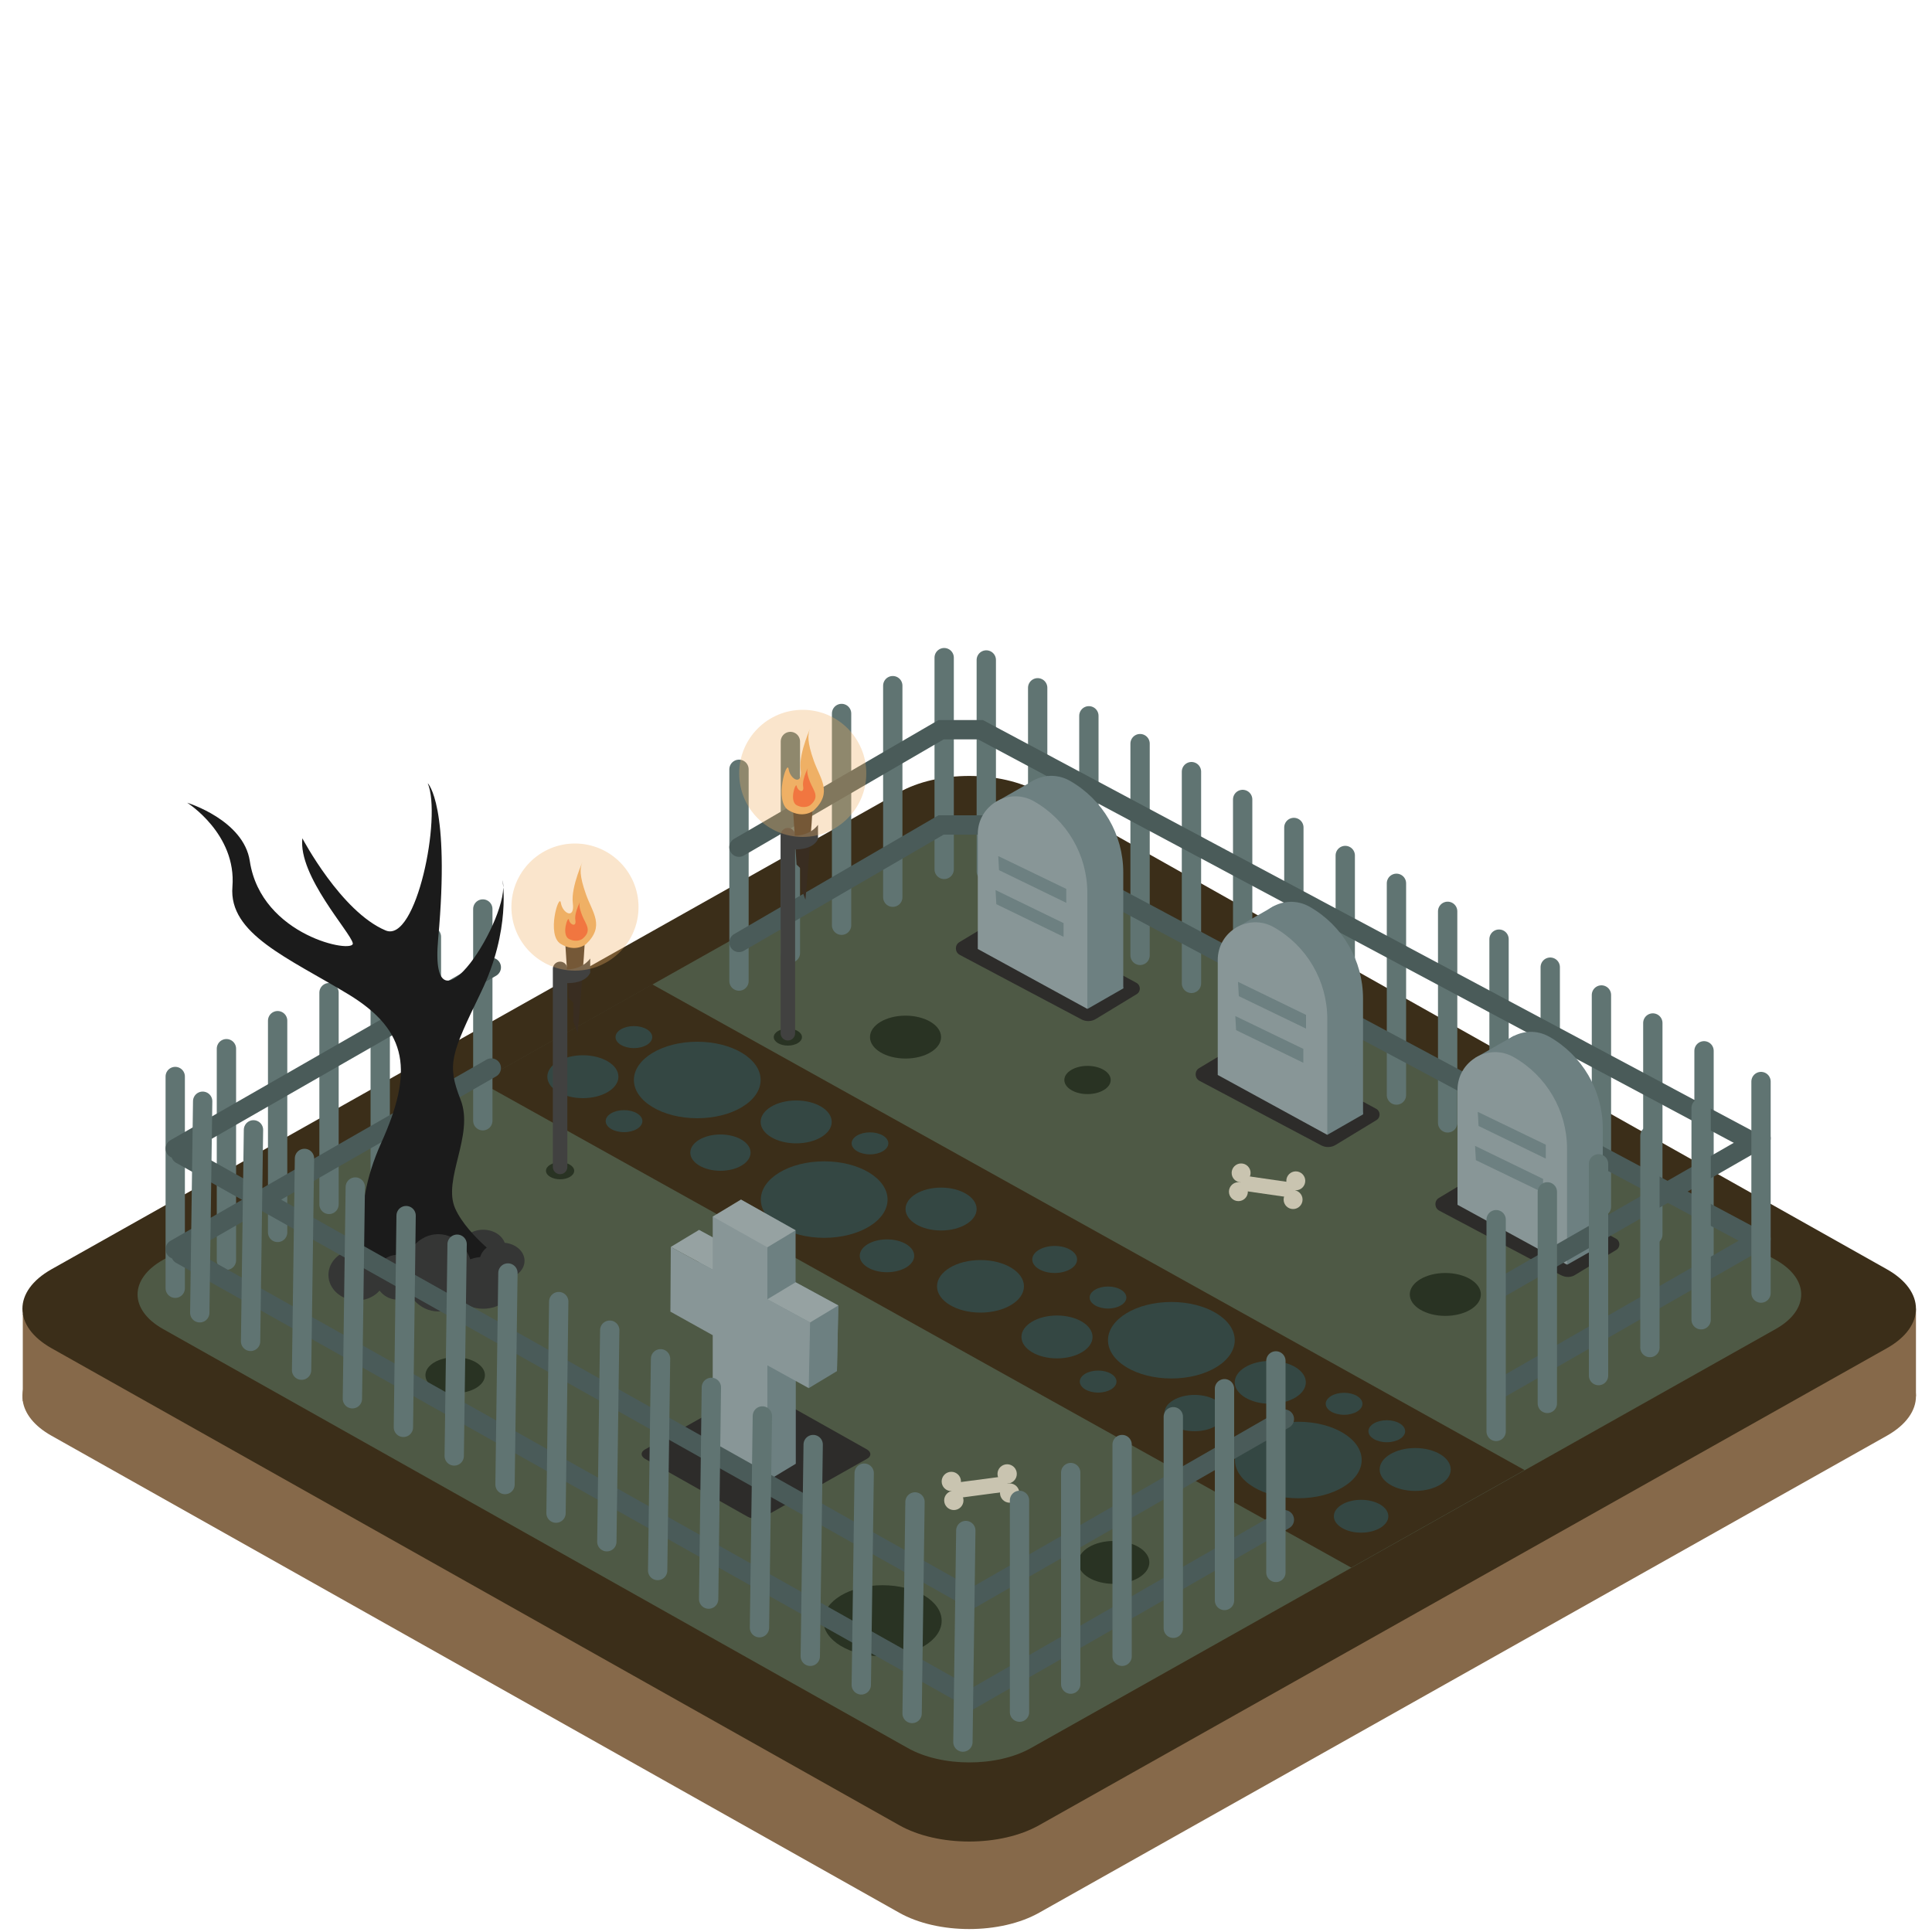 <?xml version="1.0" encoding="utf-8"?>
<!-- Generator: Adobe Illustrator 25.0.1, SVG Export Plug-In . SVG Version: 6.00 Build 0)  -->
<svg version="1.1" id="Layer_1" xmlns="http://www.w3.org/2000/svg" xmlns:xlink="http://www.w3.org/1999/xlink" x="0px" y="0px"
	 viewBox="0 0 100 100" enable-background="new 0 0 100 100" xml:space="preserve">
<path fill="#86694A" d="M46.54,99L2.66,74.31c-0.89-0.5-1.38-1.14-1.48-1.79c-0.13-0.82,0.37-1.66,1.48-2.29l43.88-24.69
	c2-1.13,5.25-1.13,7.25,0l43.88,24.69c2,1.13,2,2.95,0,4.08L53.79,99C51.79,100.13,48.54,100.13,46.54,99z"/>
<polygon fill="#86694A" points="1.18,67.99 99.17,67.74 99.17,72.27 1.18,72.52 "/>
<path fill="#3B2E19" d="M46.54,94.47L2.66,69.78c-2-1.13-2-2.95,0-4.08l43.88-24.69c2-1.13,5.25-1.13,7.25,0L97.67,65.7
	c2,1.13,2,2.95,0,4.08L53.79,94.47C51.79,95.6,48.54,95.6,46.54,94.47z"/>
<path fill="#4E5945" d="M46.99,90.48L8.44,68.79c-1.76-0.99-1.76-2.59,0-3.58l38.55-21.69c1.76-0.99,4.61-0.99,6.37,0l38.55,21.69
	c1.76,0.99,1.76,2.59,0,3.58L53.36,90.48C51.6,91.47,48.75,91.47,46.99,90.48z"/>
<path fill="#2D2C2A" d="M48.79-10.56l-20.42-11.5c-0.93-0.53-0.93-1.37,0-1.9l20.42-11.49c0.93-0.53,2.44-0.53,3.37,0l20.42,11.49
	c0.93,0.53,0.93,1.37,0,1.9l-20.41,11.5C51.24-10.04,49.72-10.04,48.79-10.56z"/>
<path fill="#2D2C2A" d="M38.69,78.5l-5.3-2.99c-0.24-0.14-0.24-0.36,0-0.49l5.3-2.98c0.24-0.14,0.63-0.14,0.88,0l5.3,2.98
	c0.24,0.14,0.24,0.36,0,0.49l-5.3,2.99C39.33,78.64,38.94,78.64,38.69,78.5z"/>
<ellipse fill="#293323" cx="74.81" cy="67" rx="1.84" ry="1.11"/>
<ellipse fill="#293323" cx="57.65" cy="80.87" rx="1.84" ry="1.11"/>
<ellipse fill="#293323" cx="23.56" cy="71.18" rx="1.54" ry="0.93"/>
<ellipse fill="#293323" cx="46.87" cy="53.68" rx="1.84" ry="1.11"/>
<ellipse fill="#293323" cx="56.29" cy="55.9" rx="1.2" ry="0.73"/>
<ellipse fill="#293323" cx="40.78" cy="53.68" rx="0.73" ry="0.44"/>
<ellipse fill="#293323" cx="28.99" cy="60.6" rx="0.73" ry="0.44"/>
<polygon fill="#3B2E19" points="33.76,50.95 78.91,76.09 69.94,81.14 24.81,55.99 "/>
<ellipse fill="#293323" cx="131.07" cy="51.3" rx="3.06" ry="1.84"/>
<g>
	<line fill="none" stroke="#607472" stroke-linecap="round" stroke-miterlimit="10" x1="9.07" y1="66.68" x2="9.07" y2="55.72"/>
	<line fill="none" stroke="#607472" stroke-linecap="round" stroke-miterlimit="10" x1="11.72" y1="65.23" x2="11.72" y2="54.28"/>
	<line fill="none" stroke="#607472" stroke-linecap="round" stroke-miterlimit="10" x1="14.37" y1="63.79" x2="14.37" y2="52.83"/>
	<line fill="none" stroke="#607472" stroke-linecap="round" stroke-miterlimit="10" x1="17.03" y1="62.34" x2="17.03" y2="51.38"/>
	<line fill="none" stroke="#607472" stroke-linecap="round" stroke-miterlimit="10" x1="19.68" y1="60.9" x2="19.68" y2="49.94"/>
	<line fill="none" stroke="#607472" stroke-linecap="round" stroke-miterlimit="10" x1="22.33" y1="59.45" x2="22.33" y2="48.49"/>
	<line fill="none" stroke="#607472" stroke-linecap="round" stroke-miterlimit="10" x1="24.99" y1="58.01" x2="24.99" y2="47.05"/>
	<line fill="none" stroke="#4A5B59" stroke-linecap="round" stroke-miterlimit="10" x1="9.07" y1="59.45" x2="25.43" y2="50.07"/>
	<line fill="none" stroke="#4A5B59" stroke-linecap="round" stroke-miterlimit="10" x1="9.07" y1="64.66" x2="25.43" y2="55.28"/>
</g>
<line fill="none" stroke="#607472" stroke-linecap="round" stroke-miterlimit="10" x1="38.25" y1="50.78" x2="38.25" y2="39.82"/>
<line fill="none" stroke="#607472" stroke-linecap="round" stroke-miterlimit="10" x1="40.91" y1="49.33" x2="40.91" y2="38.38"/>
<line fill="none" stroke="#607472" stroke-linecap="round" stroke-miterlimit="10" x1="43.56" y1="47.89" x2="43.56" y2="36.93"/>
<line fill="none" stroke="#607472" stroke-linecap="round" stroke-miterlimit="10" x1="46.21" y1="46.44" x2="46.21" y2="35.49"/>
<line fill="none" stroke="#607472" stroke-linecap="round" stroke-miterlimit="10" x1="48.87" y1="45" x2="48.87" y2="34.04"/>
<g>
	<line fill="none" stroke="#607472" stroke-linecap="round" stroke-miterlimit="10" x1="88.2" y1="65.35" x2="88.2" y2="54.39"/>
	<line fill="none" stroke="#607472" stroke-linecap="round" stroke-miterlimit="10" x1="85.55" y1="63.9" x2="85.55" y2="52.95"/>
	<line fill="none" stroke="#607472" stroke-linecap="round" stroke-miterlimit="10" x1="82.89" y1="62.46" x2="82.89" y2="51.5"/>
	<line fill="none" stroke="#607472" stroke-linecap="round" stroke-miterlimit="10" x1="80.24" y1="61.01" x2="80.24" y2="50.06"/>
	<line fill="none" stroke="#607472" stroke-linecap="round" stroke-miterlimit="10" x1="77.59" y1="59.57" x2="77.59" y2="48.61"/>
	<line fill="none" stroke="#607472" stroke-linecap="round" stroke-miterlimit="10" x1="74.93" y1="58.12" x2="74.93" y2="47.17"/>
	<line fill="none" stroke="#607472" stroke-linecap="round" stroke-miterlimit="10" x1="72.28" y1="56.68" x2="72.28" y2="45.72"/>
	<line fill="none" stroke="#607472" stroke-linecap="round" stroke-miterlimit="10" x1="69.63" y1="55.23" x2="69.63" y2="44.28"/>
	<line fill="none" stroke="#607472" stroke-linecap="round" stroke-miterlimit="10" x1="66.97" y1="53.79" x2="66.97" y2="42.83"/>
	<line fill="none" stroke="#607472" stroke-linecap="round" stroke-miterlimit="10" x1="64.32" y1="52.34" x2="64.32" y2="41.38"/>
	<line fill="none" stroke="#607472" stroke-linecap="round" stroke-miterlimit="10" x1="61.67" y1="50.9" x2="61.67" y2="39.94"/>
	<line fill="none" stroke="#607472" stroke-linecap="round" stroke-miterlimit="10" x1="59.01" y1="49.45" x2="59.01" y2="38.49"/>
	<line fill="none" stroke="#607472" stroke-linecap="round" stroke-miterlimit="10" x1="56.36" y1="48" x2="56.36" y2="37.05"/>
	<line fill="none" stroke="#607472" stroke-linecap="round" stroke-miterlimit="10" x1="53.71" y1="46.56" x2="53.71" y2="35.6"/>
	<line fill="none" stroke="#607472" stroke-linecap="round" stroke-miterlimit="10" x1="51.05" y1="45.11" x2="51.05" y2="34.16"/>
</g>
<polyline fill="none" stroke="#4A5B59" stroke-linecap="round" stroke-miterlimit="10" points="38.25,48.78 48.71,42.7 50.75,42.7 
	90.85,64.11 "/>
<ellipse fill="#293323" cx="45.68" cy="83.89" rx="3.06" ry="1.84"/>
<g>
	<ellipse fill="#353635" cx="18.99" cy="64.59" rx="1.16" ry="0.94"/>
	<ellipse fill="#353635" cx="25.01" cy="64.59" rx="1.16" ry="0.94"/>
	<path fill="#1B1B1B" d="M18.98,65.5h7.37c0,0-2.12-1.45-2.79-2.95c-0.67-1.51,1-3.79,0.28-5.63s-0.5-2.34,1.06-5.57
		s1.11-5.79,1.11-5.79c0.5,1.79-3.84,8.64-3.33,3.03c0.63-6.95-0.54-8.05-0.54-8.05c0.73,1.73-0.59,8.29-2.18,7.62
		c-2.31-0.97-4.31-4.77-4.31-4.77c-0.22,1.95,2.5,4.87,2.61,5.43s-4.74-0.35-5.33-4.25c-0.32-2.13-3.24-3.02-3.24-3.02
		s2.56,1.61,2.34,4.35c-0.2,2.44,2.89,3.68,6.01,5.57c3.12,1.9,3.35,4.01,1.69,7.69S18.98,65.51,18.98,65.5L18.98,65.5z"/>
	<ellipse fill="#353635" cx="18.48" cy="65.99" rx="1.48" ry="1.32"/>
	<circle fill="#353635" cx="20.58" cy="66.11" r="1.16"/>
	<ellipse fill="#353635" cx="22.68" cy="65.88" rx="1.77" ry="2"/>
	<ellipse fill="#353635" cx="25.01" cy="66.4" rx="1.62" ry="1.34"/>
	<ellipse fill="#353635" cx="25.99" cy="65.26" rx="1.16" ry="0.94"/>
</g>
<polyline fill="none" stroke="#4A5B59" stroke-linecap="round" stroke-miterlimit="10" points="38.25,43.85 48.71,37.77 
	50.75,37.77 90.85,59.18 "/>
<g>
	<circle fill="#C9C4B0" cx="64.24" cy="60.71" r="0.49"/>
	<circle fill="#C9C4B0" cx="64.1" cy="61.68" r="0.49"/>
	<circle fill="#C9C4B0" cx="67.07" cy="61.12" r="0.49"/>
	<circle fill="#C9C4B0" cx="66.93" cy="62.09" r="0.49"/>
	
		<rect x="65.2" y="59.98" transform="matrix(0.143 -0.99 0.99 0.143 -4.546 117.576)" fill="#C9C4B0" width="0.78" height="2.86"/>
</g>
<g>
	<circle fill="#C9C4B0" cx="49.24" cy="76.68" r="0.5"/>
	<circle fill="#C9C4B0" cx="49.37" cy="77.66" r="0.5"/>
	<circle fill="#C9C4B0" cx="52.13" cy="76.29" r="0.5"/>
	<circle fill="#C9C4B0" cx="52.26" cy="77.28" r="0.5"/>
	
		<rect x="49.29" y="76.59" transform="matrix(0.991 -0.131 0.131 0.991 -9.677 7.336)" fill="#C9C4B0" width="2.92" height="0.8"/>
</g>
<g>
	<path fill="#485D5A" d="M70.13-38.5c0,0.3-0.2,0.59-0.6,0.82l-17.51,9.85c-0.25,0.14-0.55,0.23-0.86,0.28h-0.04
		c-0.04,0.01-0.06,0.02-0.1,0.02v-31.5l19.11-11C70.12-70.13,70.13-38.5,70.13-38.5z"/>
	<path fill="#607472" d="M50.13-59.03v31.5c-0.04,0-0.06-0.01-0.1-0.02h-0.04c-0.31-0.04-0.61-0.13-0.86-0.28l-17.52-9.85
		c-0.4-0.22-0.59-0.52-0.59-0.82v-31.53L50.13-59.03z"/>
	<path fill="#6C7F7B" d="M69.53-69.22l-17.51,9.86c-0.25,0.14-0.55,0.23-0.86,0.29c-0.38,0.06-0.79,0.06-1.17,0
		c-0.31-0.05-0.61-0.14-0.86-0.29l-17.52-9.86c-0.8-0.45-0.8-1.18,0-1.62l17.52-9.85c0.8-0.45,2.09-0.45,2.89,0l17.51,9.85
		C70.34-70.4,70.34-69.67,69.53-69.22z"/>
	<path fill="#3D514F" d="M50.57-79.08v18.1c-0.16,0-0.32-0.02-0.48-0.04c-0.25-0.04-0.49-0.12-0.7-0.23l-12.12-6.82l-2.3-1.29
		c-0.65-0.37-0.65-0.97,0-1.34l14.42-8.1C49.71-78.99,50.14-79.08,50.57-79.08z"/>
	<path fill="#485D5A" d="M66.16-69.36l-2.3,1.29l-12.11,6.82c-0.21,0.12-0.45,0.19-0.7,0.23c-0.16,0.03-0.32,0.04-0.48,0.04v-18.1
		c0.43,0,0.86,0.09,1.18,0.28l14.41,8.1C66.83-70.33,66.83-69.73,66.16-69.36z"/>
	<path fill="#5A6C67" d="M63.87-68.07l-12.11,6.81c-0.21,0.12-0.45,0.2-0.71,0.24c-0.31,0.06-0.65,0.06-0.96,0
		c-0.25-0.04-0.5-0.12-0.71-0.24l-12.12-6.81l12.12-6.81c0.66-0.37,1.71-0.37,2.37,0L63.87-68.07z"/>
	<path fill="#6C7F7B" d="M51.16-59.07v31.52c-0.38,0.07-0.79,0.07-1.17,0v-31.52C50.37-59.01,50.78-59.01,51.16-59.07z"/>
	<polygon fill="#6C7F7B" points="47.04,-50.23 44.74,-51.58 44.74,-53.43 47.04,-52.08 	"/>
	<polygon fill="#6C7F7B" points="36.11,-59.83 33.82,-61.18 33.82,-63.03 36.11,-61.68 	"/>
	<g>
		<polygon fill="#344743" points="63.59,-42.5 65.87,-43.84 65.87,-45.69 63.59,-44.34 		"/>
		<polygon fill="#344743" points="65.76,-46.7 68.05,-48.05 68.05,-49.89 65.76,-48.54 		"/>
	</g>
	<polygon fill="#344743" points="58.73,-51.66 61.03,-53 61.03,-54.85 58.73,-53.51 	"/>
	<polygon fill="#344743" points="61.87,-56.89 64.17,-58.23 64.17,-60.08 61.87,-58.74 	"/>
	<polygon fill="#344743" points="54.49,-55.86 56.79,-57.21 56.79,-59.05 54.49,-57.7 	"/>
	<polygon fill="#6C7F7B" points="41.75,-42.27 39.45,-43.62 39.45,-45.47 41.75,-44.12 	"/>
	<polygon fill="#6C7F7B" points="46.33,-39.66 44.03,-41.01 44.03,-42.86 46.33,-41.5 	"/>
	<polygon fill="#6C7F7B" points="42.6,-36.08 40.31,-37.43 40.31,-39.28 42.6,-37.93 	"/>
</g>
<path fill="#9A8CC2" d="M26.85-85.07c-4.45,1.21-6.52,5.38-14,4.52c0,0,4.3,1.16,8.79,0.88c-2.15,1.27-4.64,2.35-8.79,1.87
	c0,0,4.84,1.31,9.61,0.8l1.19-1.8l0.64,1.52c0.77-0.16,1.52-0.39,2.23-0.68c5.64-2.37,8.46,2.44,8.46,2.44v-7.77
	C34.96-83.29,31.31-86.26,26.85-85.07z M27.69-82.11l-1.99-0.23l1.99-1.13l2.01,0.45L27.69-82.11z"/>
<line fill="none" stroke="#4D4A48" stroke-width="1.346" stroke-linecap="round" stroke-miterlimit="10" x1="34.96" y1="-83.55" x2="34.96" y2="-70.09"/>
<path fill="#1B1B1B" d="M59.5-31.92v-7.17c0-0.84,0.46-1.6,1.19-2l2.05-1.12c0.67-0.37,1.5,0.12,1.5,0.89v6.79L59.5-31.92z"/>
<g>
	<g>
		<path fill="#392D21" d="M66.84-42.31c0.04,0.17-0.36,4.8-0.36,4.8l-0.22-0.6v-0.99l-0.24-0.23l-0.19-2.98
			C65.83-42.31,66.84-42.31,66.84-42.31z"/>
		<path fill="#EFB065" d="M66.91-42.14c0.99-0.94,0.34-1.62,0-2.58c-0.34-0.96-0.32-1.36-0.19-1.65s-0.61,1.25-0.49,2.11
			c0.11,0.87-0.54,0.52-0.62-0.02s-0.77,1.68,0,2.13C66.37-41.68,66.91-42.14,66.91-42.14z"/>
		<path fill="#F15A2E" d="M66.73-42.4c0.53-0.43,0.18-0.75,0-1.2s-0.17-0.63-0.1-0.76c0.07-0.13-0.33,0.58-0.26,0.98
			c0.06,0.4-0.29,0.24-0.33-0.01c-0.05-0.25-0.41,0.78,0,0.99C66.44-42.19,66.73-42.4,66.73-42.4z"/>
	</g>
	<path fill="#414140" d="M67.14-41.4c0,0-0.45,0.71-1.56,0.54v0.71c0,0,1.22,0.2,1.56-0.51V-41.4z"/>
</g>
<circle opacity="0.33" fill="#EFB065" enable-background="new    " cx="66.34" cy="-44.12" r="3.12"/>
<path fill="#716C7F" d="M42.59-49.76c0,0.23-0.03,0.46-0.04,0.7l-4.97-2.68c0,0-0.83-6.97,2.43-8.91c0,0,0.05,0.06,0.14,0.18
	C40.72-59.67,42.92-56.17,42.59-49.76z"/>
<path fill="#2D2E2D" d="M42.05-50.28c0,0.18-0.02,0.36-0.03,0.55l-3.91-2.11c0,0-0.65-5.48,1.91-7.01c0,0,0.04,0.05,0.11,0.14
	C40.58-58.08,42.31-55.33,42.05-50.28z"/>
<path fill="#1B1B1B" d="M42.05-50.28l-0.74-0.4l-0.14-0.08l-0.61-0.33l-0.14-0.07l-0.95-0.51l-0.75-0.41c0,0-0.16-1.39,0-2.96
	c0.1-0.94,0.31-1.95,0.75-2.77c0.18-0.34,0.39-0.65,0.66-0.9c0.07,0.1,0.17,0.25,0.29,0.45c0.05,0.08,0.09,0.16,0.14,0.25
	c0.19,0.34,0.4,0.78,0.61,1.33c0.05,0.13,0.1,0.26,0.14,0.4C41.79-54.88,42.19-52.88,42.05-50.28z"/>
<g>
	<path fill="#555655" d="M39.57-58.2v6.81c-0.38-0.09-0.61-0.21-0.75-0.32v-5.21C38.91-57.21,39.12-57.8,39.57-58.2z"/>
</g>
<g>
	<path fill="#555655" d="M41.31-56.28v5.9c-0.38-0.09-0.61-0.31-0.75-0.42v-7.21c0.19,0.34,0.4,0.78,0.61,1.33
		C41.22-56.55,41.27-56.42,41.31-56.28z"/>
</g>
<g>
	<polygon fill="#8A8696" points="37.53,-51.33 37.51,-52.09 42.58,-49.45 42.61,-48.68 	"/>
	
		<rect x="42.12" y="-49.45" transform="matrix(1 -0.031 0.031 1 1.552 1.298)" fill="#4E465D" width="0.47" height="0.77"/>
	
		<rect x="37.06" y="-52.08" transform="matrix(1 -0.031 0.031 1 1.631 1.138)" fill="#8A8696" width="0.47" height="0.77"/>
	<polygon fill="#757080" points="37.06,-51.32 37.03,-52.07 42.11,-49.44 42.13,-48.67 	"/>
</g>
<ellipse fill="#751815" cx="54.9" cy="-67.32" rx="2.11" ry="1.28"/>
<ellipse fill="#751815" cx="50.67" cy="-69.44" rx="1.28" ry="0.78"/>
<polygon fill="#9A968F" points="145.46,38.15 145.46,33.04 148.58,34.8 148.58,39.85 "/>
<polygon fill="#9A968F" points="131.07,17.72 131.07,3.5 134.2,5.26 134.2,19.43 "/>
<polygon fill="#9A968F" points="128.67,6.03 136.64,10.36 136.57,14.12 128.65,9.74 "/>
<polygon fill="#485D5A" points="166.42,67.38 163.97,66.05 163.97,62.28 160.85,60.52 160.85,64.35 158.45,63.05 158.42,66.76 
	160.85,68.1 160.85,74.74 163.97,76.45 163.97,69.83 166.34,71.14 "/>
<polygon fill="#485D5A" points="162.35,77.42 163.97,76.45 163.97,69.83 164.72,72.11 166.34,71.14 166.42,67.38 164.8,68.35 
	162.35,70.8 "/>
<polygon fill="#6C7F7B" points="156.83,64.02 158.45,63.05 160.85,64.35 159.23,61.5 160.85,60.52 163.97,62.28 162.35,63.26 
	159.23,65.33 "/>
<polygon fill="#607472" points="164.8,68.35 162.35,67.02 162.35,63.26 159.23,61.5 159.23,65.33 156.83,64.02 156.81,67.73 
	159.23,69.07 159.23,75.72 162.35,77.42 162.35,70.8 164.72,72.11 "/>
<path fill="#9A968F" d="M152.83,38.15v-3.27c0-0.82,0.88-1.34,1.6-0.93l0,0c0.94,0.53,1.53,1.53,1.53,2.61v3.3L152.83,38.15z"/>
<g>
	<path fill="#293323" d="M165.07,26.24l-4.9-2.6c-0.2-0.11-0.21-0.39-0.01-0.5l1.94-1.16l5.19,2.8c0.18,0.1,0.19,0.35,0.01,0.46
		l-1.63,0.98C165.49,26.33,165.26,26.34,165.07,26.24z"/>
	<path fill="#485D5A" d="M162.34,22.58v-4.63c0-1.16,1.25-1.89,2.26-1.32v0c1.33,0.75,2.16,2.16,2.16,3.69v4.67L162.34,22.58z"/>
	<polygon fill="#485D5A" points="165.32,25.82 166.76,24.99 166.14,21.39 163.17,16.61 161.61,17.49 	"/>
	<path fill="#607472" d="M160.9,23.4v-4.63c0-1.16,1.25-1.89,2.26-1.32v0c1.33,0.75,2.16,2.16,2.16,3.69v4.67L160.9,23.4z"/>
	<g>
		<polygon fill="#485D5A" points="164.46,21.54 161.75,20.23 161.72,19.66 164.46,20.99 		"/>
	</g>
	<g>
		<polygon fill="#485D5A" points="164.35,22.92 161.64,21.6 161.61,21.03 164.35,22.36 		"/>
	</g>
</g>
<g>
	<path fill="#2D2C2A" d="M80.79,66l-6.3-3.34c-0.25-0.14-0.26-0.5-0.02-0.65l2.5-1.5l6.67,3.6c0.23,0.13,0.24,0.45,0.01,0.59
		l-2.09,1.27C81.33,66.13,81.04,66.13,80.79,66z"/>
	<path fill="#6D8081" d="M77.29,61.31v-5.95c0-1.49,1.6-2.43,2.9-1.7h0c1.71,0.97,2.77,2.78,2.77,4.75v6L77.29,61.31z"/>
	<polygon fill="#6D8081" points="81.12,65.46 82.97,64.41 82.17,59.77 78.35,53.62 76.35,54.76 	"/>
	<path fill="#889697" d="M75.44,62.36v-5.95c0-1.49,1.6-2.43,2.9-1.7h0c1.71,0.97,2.77,2.78,2.77,4.75v6L75.44,62.36z"/>
	<g>
		<polygon fill="#6D8081" points="80.01,59.97 76.53,58.28 76.49,57.55 80.01,59.25 		"/>
	</g>
	<g>
		<polygon fill="#6D8081" points="79.87,61.73 76.39,60.05 76.35,59.31 79.87,61.02 		"/>
	</g>
</g>
<g>
	<path fill="#2D2C2A" d="M68.38,59.28l-6.3-3.34c-0.25-0.14-0.26-0.5-0.02-0.65l2.5-1.5l6.67,3.6c0.23,0.13,0.24,0.45,0.01,0.59
		l-2.09,1.27C68.92,59.4,68.62,59.41,68.38,59.28z"/>
	<path fill="#6D8081" d="M64.88,54.58v-5.95c0-1.49,1.6-2.43,2.9-1.7v0c1.71,0.97,2.77,2.78,2.77,4.75v6L64.88,54.58z"/>
	<polygon fill="#6D8081" points="68.7,58.74 70.55,57.68 69.76,53.04 65.94,46.9 63.94,48.04 	"/>
	<path fill="#889697" d="M63.03,55.64v-5.95c0-1.49,1.6-2.43,2.9-1.7v0c1.71,0.97,2.77,2.78,2.77,4.75v6L63.03,55.64z"/>
	<g>
		<polygon fill="#6D8081" points="67.6,53.24 64.12,51.56 64.08,50.82 67.6,52.53 		"/>
	</g>
	<g>
		<polygon fill="#6D8081" points="67.46,55.01 63.98,53.32 63.94,52.59 67.46,54.29 		"/>
	</g>
</g>
<g>
	<path fill="#2D2C2A" d="M55.97,52.76l-6.3-3.34c-0.25-0.14-0.26-0.5-0.02-0.65l2.5-1.5l6.67,3.6c0.23,0.13,0.24,0.45,0.01,0.59
		l-2.09,1.27C56.51,52.88,56.21,52.89,55.97,52.76z"/>
	<path fill="#6D8081" d="M52.47,48.06v-5.95c0-1.49,1.6-2.43,2.9-1.7l0,0c1.71,0.97,2.77,2.78,2.77,4.75v6L52.47,48.06z"/>
	<polygon fill="#6D8081" points="56.29,52.22 58.14,51.16 57.35,46.52 53.53,40.38 51.53,41.52 	"/>
	<path fill="#889697" d="M50.61,49.12v-5.95c0-1.49,1.6-2.43,2.9-1.7l0,0c1.71,0.97,2.77,2.78,2.77,4.75v6L50.61,49.12z"/>
	<g>
		<polygon fill="#6D8081" points="55.19,46.73 51.71,45.04 51.67,44.31 55.19,46.01 		"/>
	</g>
	<g>
		<polygon fill="#6D8081" points="55.05,48.49 51.57,46.8 51.53,46.07 55.05,47.78 		"/>
	</g>
</g>
<g>
	<ellipse fill="#344743" cx="42.66" cy="62.09" rx="3.28" ry="1.98"/>
	<ellipse fill="#344743" cx="50.75" cy="66.58" rx="2.25" ry="1.36"/>
	<ellipse fill="#344743" cx="30.17" cy="55.73" rx="1.84" ry="1.11"/>
	<ellipse fill="#344743" cx="48.71" cy="62.58" rx="1.84" ry="1.11"/>
	<ellipse fill="#344743" cx="45.91" cy="65" rx="1.41" ry="0.85"/>
	<ellipse fill="#344743" cx="41.21" cy="58.07" rx="1.84" ry="1.11"/>
	<ellipse fill="#344743" cx="37.29" cy="59.66" rx="1.56" ry="0.94"/>
	<ellipse fill="#344743" cx="32.81" cy="53.68" rx="0.95" ry="0.57"/>
	<ellipse fill="#344743" cx="32.3" cy="58.03" rx="0.95" ry="0.57"/>
	<ellipse fill="#344743" cx="54.59" cy="65.19" rx="1.16" ry="0.7"/>
	<ellipse fill="#344743" cx="45.03" cy="59.18" rx="0.95" ry="0.57"/>
	<ellipse fill="#344743" cx="36.09" cy="55.9" rx="3.28" ry="1.98"/>
</g>
<g>
	<ellipse fill="#344743" cx="67.2" cy="75.57" rx="3.28" ry="1.98"/>
	<ellipse fill="#344743" cx="54.71" cy="69.2" rx="1.84" ry="1.11"/>
	<ellipse fill="#344743" cx="73.25" cy="76.06" rx="1.84" ry="1.11"/>
	<ellipse fill="#344743" cx="70.45" cy="78.48" rx="1.41" ry="0.85"/>
	<ellipse fill="#344743" cx="65.75" cy="71.55" rx="1.84" ry="1.11"/>
	<ellipse fill="#344743" cx="61.83" cy="73.14" rx="1.56" ry="0.94"/>
	<ellipse fill="#344743" cx="57.35" cy="67.16" rx="0.95" ry="0.57"/>
	<ellipse fill="#344743" cx="56.84" cy="71.51" rx="0.95" ry="0.57"/>
	<ellipse fill="#344743" cx="71.78" cy="74.08" rx="0.95" ry="0.57"/>
	<ellipse fill="#344743" cx="69.57" cy="72.66" rx="0.95" ry="0.57"/>
	<ellipse fill="#344743" cx="60.63" cy="69.37" rx="3.28" ry="1.98"/>
</g>
<polygon fill="#6C7F7B" points="166.42,67.38 163.97,66.05 162.35,67.02 164.8,68.35 "/>
<g>
	<g>
		<polygon fill="#6D8081" points="43.39,67.57 41.18,66.37 41.18,63.68 38.35,62.09 38.35,64.84 36.18,63.66 36.16,67.01 
			38.35,68.22 38.35,74.23 41.18,75.77 41.18,69.78 43.32,70.97 		"/>
		<polygon fill="#6D8081" points="39.72,76.65 41.18,75.77 41.18,69.78 41.86,71.85 43.32,70.97 43.39,67.57 41.93,68.45 
			39.72,70.67 		"/>
		<polygon fill="#96A2A2" points="34.72,64.54 36.18,63.66 38.35,64.84 36.89,62.97 38.35,62.09 41.18,63.68 39.72,64.56 
			36.89,65.72 		"/>
		<polygon fill="#889697" points="41.93,68.45 39.72,67.25 39.72,64.56 36.89,62.97 36.89,65.72 34.72,64.54 34.7,67.89 
			36.89,69.11 36.89,75.11 39.72,76.65 39.72,70.67 41.86,71.85 		"/>
		<polygon fill="#96A2A2" points="43.39,67.57 41.18,66.37 39.72,67.25 41.93,68.45 		"/>
	</g>
</g>
<line fill="none" stroke="#4A5B59" stroke-linecap="round" stroke-miterlimit="10" x1="50.17" y1="82.68" x2="9.36" y2="59.75"/>
<line fill="none" stroke="#4A5B59" stroke-linecap="round" stroke-miterlimit="10" x1="50.17" y1="87.85" x2="9.36" y2="64.93"/>
<line fill="none" stroke="#4A5B59" stroke-linecap="round" stroke-miterlimit="10" x1="50.12" y1="82.84" x2="66.48" y2="73.45"/>
<line fill="none" stroke="#4A5B59" stroke-linecap="round" stroke-miterlimit="10" x1="50.12" y1="88.05" x2="66.48" y2="78.66"/>
<g>
	<line fill="none" stroke="#607472" stroke-linecap="round" stroke-miterlimit="10" x1="49.84" y1="90.17" x2="49.99" y2="79.22"/>
	<line fill="none" stroke="#607472" stroke-linecap="round" stroke-miterlimit="10" x1="47.21" y1="88.69" x2="47.36" y2="77.74"/>
	<line fill="none" stroke="#607472" stroke-linecap="round" stroke-miterlimit="10" x1="44.58" y1="87.21" x2="44.73" y2="76.25"/>
	<line fill="none" stroke="#607472" stroke-linecap="round" stroke-miterlimit="10" x1="41.94" y1="85.73" x2="42.09" y2="74.77"/>
	<line fill="none" stroke="#607472" stroke-linecap="round" stroke-miterlimit="10" x1="39.31" y1="84.25" x2="39.46" y2="73.29"/>
	<line fill="none" stroke="#607472" stroke-linecap="round" stroke-miterlimit="10" x1="36.68" y1="82.77" x2="36.82" y2="71.81"/>
	<line fill="none" stroke="#607472" stroke-linecap="round" stroke-miterlimit="10" x1="34.04" y1="81.29" x2="34.19" y2="70.33"/>
	<line fill="none" stroke="#607472" stroke-linecap="round" stroke-miterlimit="10" x1="31.41" y1="79.8" x2="31.56" y2="68.85"/>
	<line fill="none" stroke="#607472" stroke-linecap="round" stroke-miterlimit="10" x1="28.78" y1="78.32" x2="28.92" y2="67.37"/>
	<line fill="none" stroke="#607472" stroke-linecap="round" stroke-miterlimit="10" x1="26.14" y1="76.84" x2="26.29" y2="65.89"/>
	<line fill="none" stroke="#607472" stroke-linecap="round" stroke-miterlimit="10" x1="23.51" y1="75.36" x2="23.66" y2="64.4"/>
	<line fill="none" stroke="#607472" stroke-linecap="round" stroke-miterlimit="10" x1="20.88" y1="73.88" x2="21.02" y2="62.92"/>
	<line fill="none" stroke="#607472" stroke-linecap="round" stroke-miterlimit="10" x1="18.24" y1="72.4" x2="18.39" y2="61.44"/>
	<line fill="none" stroke="#607472" stroke-linecap="round" stroke-miterlimit="10" x1="15.61" y1="70.92" x2="15.76" y2="59.96"/>
	<line fill="none" stroke="#607472" stroke-linecap="round" stroke-miterlimit="10" x1="12.97" y1="69.43" x2="13.12" y2="58.48"/>
	<line fill="none" stroke="#607472" stroke-linecap="round" stroke-miterlimit="10" x1="10.34" y1="67.95" x2="10.49" y2="57"/>
</g>
<line fill="none" stroke="#607472" stroke-linecap="round" stroke-miterlimit="10" x1="52.77" y1="88.62" x2="52.77" y2="77.66"/>
<line fill="none" stroke="#607472" stroke-linecap="round" stroke-miterlimit="10" x1="55.42" y1="87.17" x2="55.42" y2="76.22"/>
<line fill="none" stroke="#607472" stroke-linecap="round" stroke-miterlimit="10" x1="58.08" y1="85.73" x2="58.08" y2="74.77"/>
<line fill="none" stroke="#607472" stroke-linecap="round" stroke-miterlimit="10" x1="60.73" y1="84.28" x2="60.73" y2="73.33"/>
<line fill="none" stroke="#607472" stroke-linecap="round" stroke-miterlimit="10" x1="63.38" y1="82.84" x2="63.38" y2="71.88"/>
<line fill="none" stroke="#607472" stroke-linecap="round" stroke-miterlimit="10" x1="66.04" y1="81.39" x2="66.04" y2="70.44"/>
<line fill="none" stroke="#4A5B59" stroke-linecap="round" stroke-miterlimit="10" x1="77.44" y1="66.78" x2="91.15" y2="58.92"/>
<line fill="none" stroke="#4A5B59" stroke-linecap="round" stroke-miterlimit="10" x1="77.44" y1="71.99" x2="91.15" y2="64.13"/>
<line fill="none" stroke="#607472" stroke-linecap="round" stroke-miterlimit="10" x1="77.44" y1="74.09" x2="77.44" y2="63.13"/>
<line fill="none" stroke="#607472" stroke-linecap="round" stroke-miterlimit="10" x1="80.09" y1="72.64" x2="80.09" y2="61.69"/>
<line fill="none" stroke="#607472" stroke-linecap="round" stroke-miterlimit="10" x1="82.74" y1="71.2" x2="82.74" y2="60.24"/>
<line fill="none" stroke="#607472" stroke-linecap="round" stroke-miterlimit="10" x1="85.4" y1="69.75" x2="85.4" y2="58.79"/>
<line fill="none" stroke="#607472" stroke-linecap="round" stroke-miterlimit="10" x1="88.05" y1="68.31" x2="88.05" y2="57.35"/>
<line fill="none" stroke="#607472" stroke-linecap="round" stroke-miterlimit="10" x1="91.15" y1="66.93" x2="91.15" y2="55.98"/>
<g>
	
		<line fill="none" stroke="#414140" stroke-width="0.75" stroke-linecap="round" stroke-miterlimit="10" x1="28.99" y1="50.15" x2="28.99" y2="60.4"/>
	<g>
		<g>
			<path fill="#392D21" d="M30.26,48.7c0.04,0.17-0.36,4.79-0.36,4.79l-0.22-0.6V51.9l-0.24-0.23l-0.19-2.98h1.01V48.7z"/>
			<path fill="#EFB065" d="M30.33,48.87c0.99-0.94,0.34-1.62,0-2.58s-0.32-1.36-0.19-1.65s-0.61,1.25-0.49,2.11
				c0.11,0.87-0.54,0.52-0.62-0.02c-0.09-0.54-0.77,1.68,0,2.13C29.79,49.32,30.33,48.87,30.33,48.87z"/>
			<path fill="#F15A2E" d="M30.14,48.6c0.53-0.43,0.18-0.75,0-1.2s-0.17-0.63-0.1-0.76s-0.33,0.58-0.26,0.98s-0.29,0.24-0.33-0.01
				c-0.05-0.25-0.41,0.78,0,0.99C29.86,48.81,30.14,48.6,30.14,48.6z"/>
		</g>
		<path fill="#414140" d="M30.55,49.61c0,0-0.45,0.71-1.56,0.54v0.71c0,0,1.22,0.2,1.56-0.51V49.61z"/>
	</g>
	<circle opacity="0.33" fill="#EFB065" enable-background="new    " cx="29.76" cy="46.95" r="3.29"/>
</g>
<g>
	
		<line fill="none" stroke="#414140" stroke-width="0.75" stroke-linecap="round" stroke-miterlimit="10" x1="40.78" y1="43.23" x2="40.78" y2="53.48"/>
	<g>
		<g>
			<path fill="#392D21" d="M42.05,41.78c0.04,0.17-0.36,4.79-0.36,4.79l-0.22-0.6v-0.99l-0.24-0.23l-0.19-2.98h1.01V41.78z"/>
			<path fill="#EFB065" d="M42.12,41.95c0.99-0.94,0.34-1.62,0-2.58s-0.32-1.36-0.19-1.65s-0.61,1.25-0.49,2.11
				c0.11,0.87-0.54,0.52-0.62-0.02c-0.09-0.54-0.77,1.68,0,2.13C41.58,42.4,42.12,41.95,42.12,41.95z"/>
			<path fill="#F15A2E" d="M41.93,41.68c0.53-0.43,0.18-0.75,0-1.2s-0.17-0.63-0.1-0.76s-0.33,0.58-0.26,0.98s-0.29,0.24-0.33-0.01
				c-0.05-0.25-0.41,0.78,0,0.99C41.65,41.89,41.93,41.68,41.93,41.68z"/>
		</g>
		<path fill="#414140" d="M42.34,42.69c0,0-0.45,0.71-1.56,0.54v0.71c0,0,1.22,0.2,1.56-0.51V42.69z"/>
	</g>
	<circle opacity="0.33" fill="#EFB065" enable-background="new    " cx="41.55" cy="40.03" r="3.29"/>
</g>
</svg>
